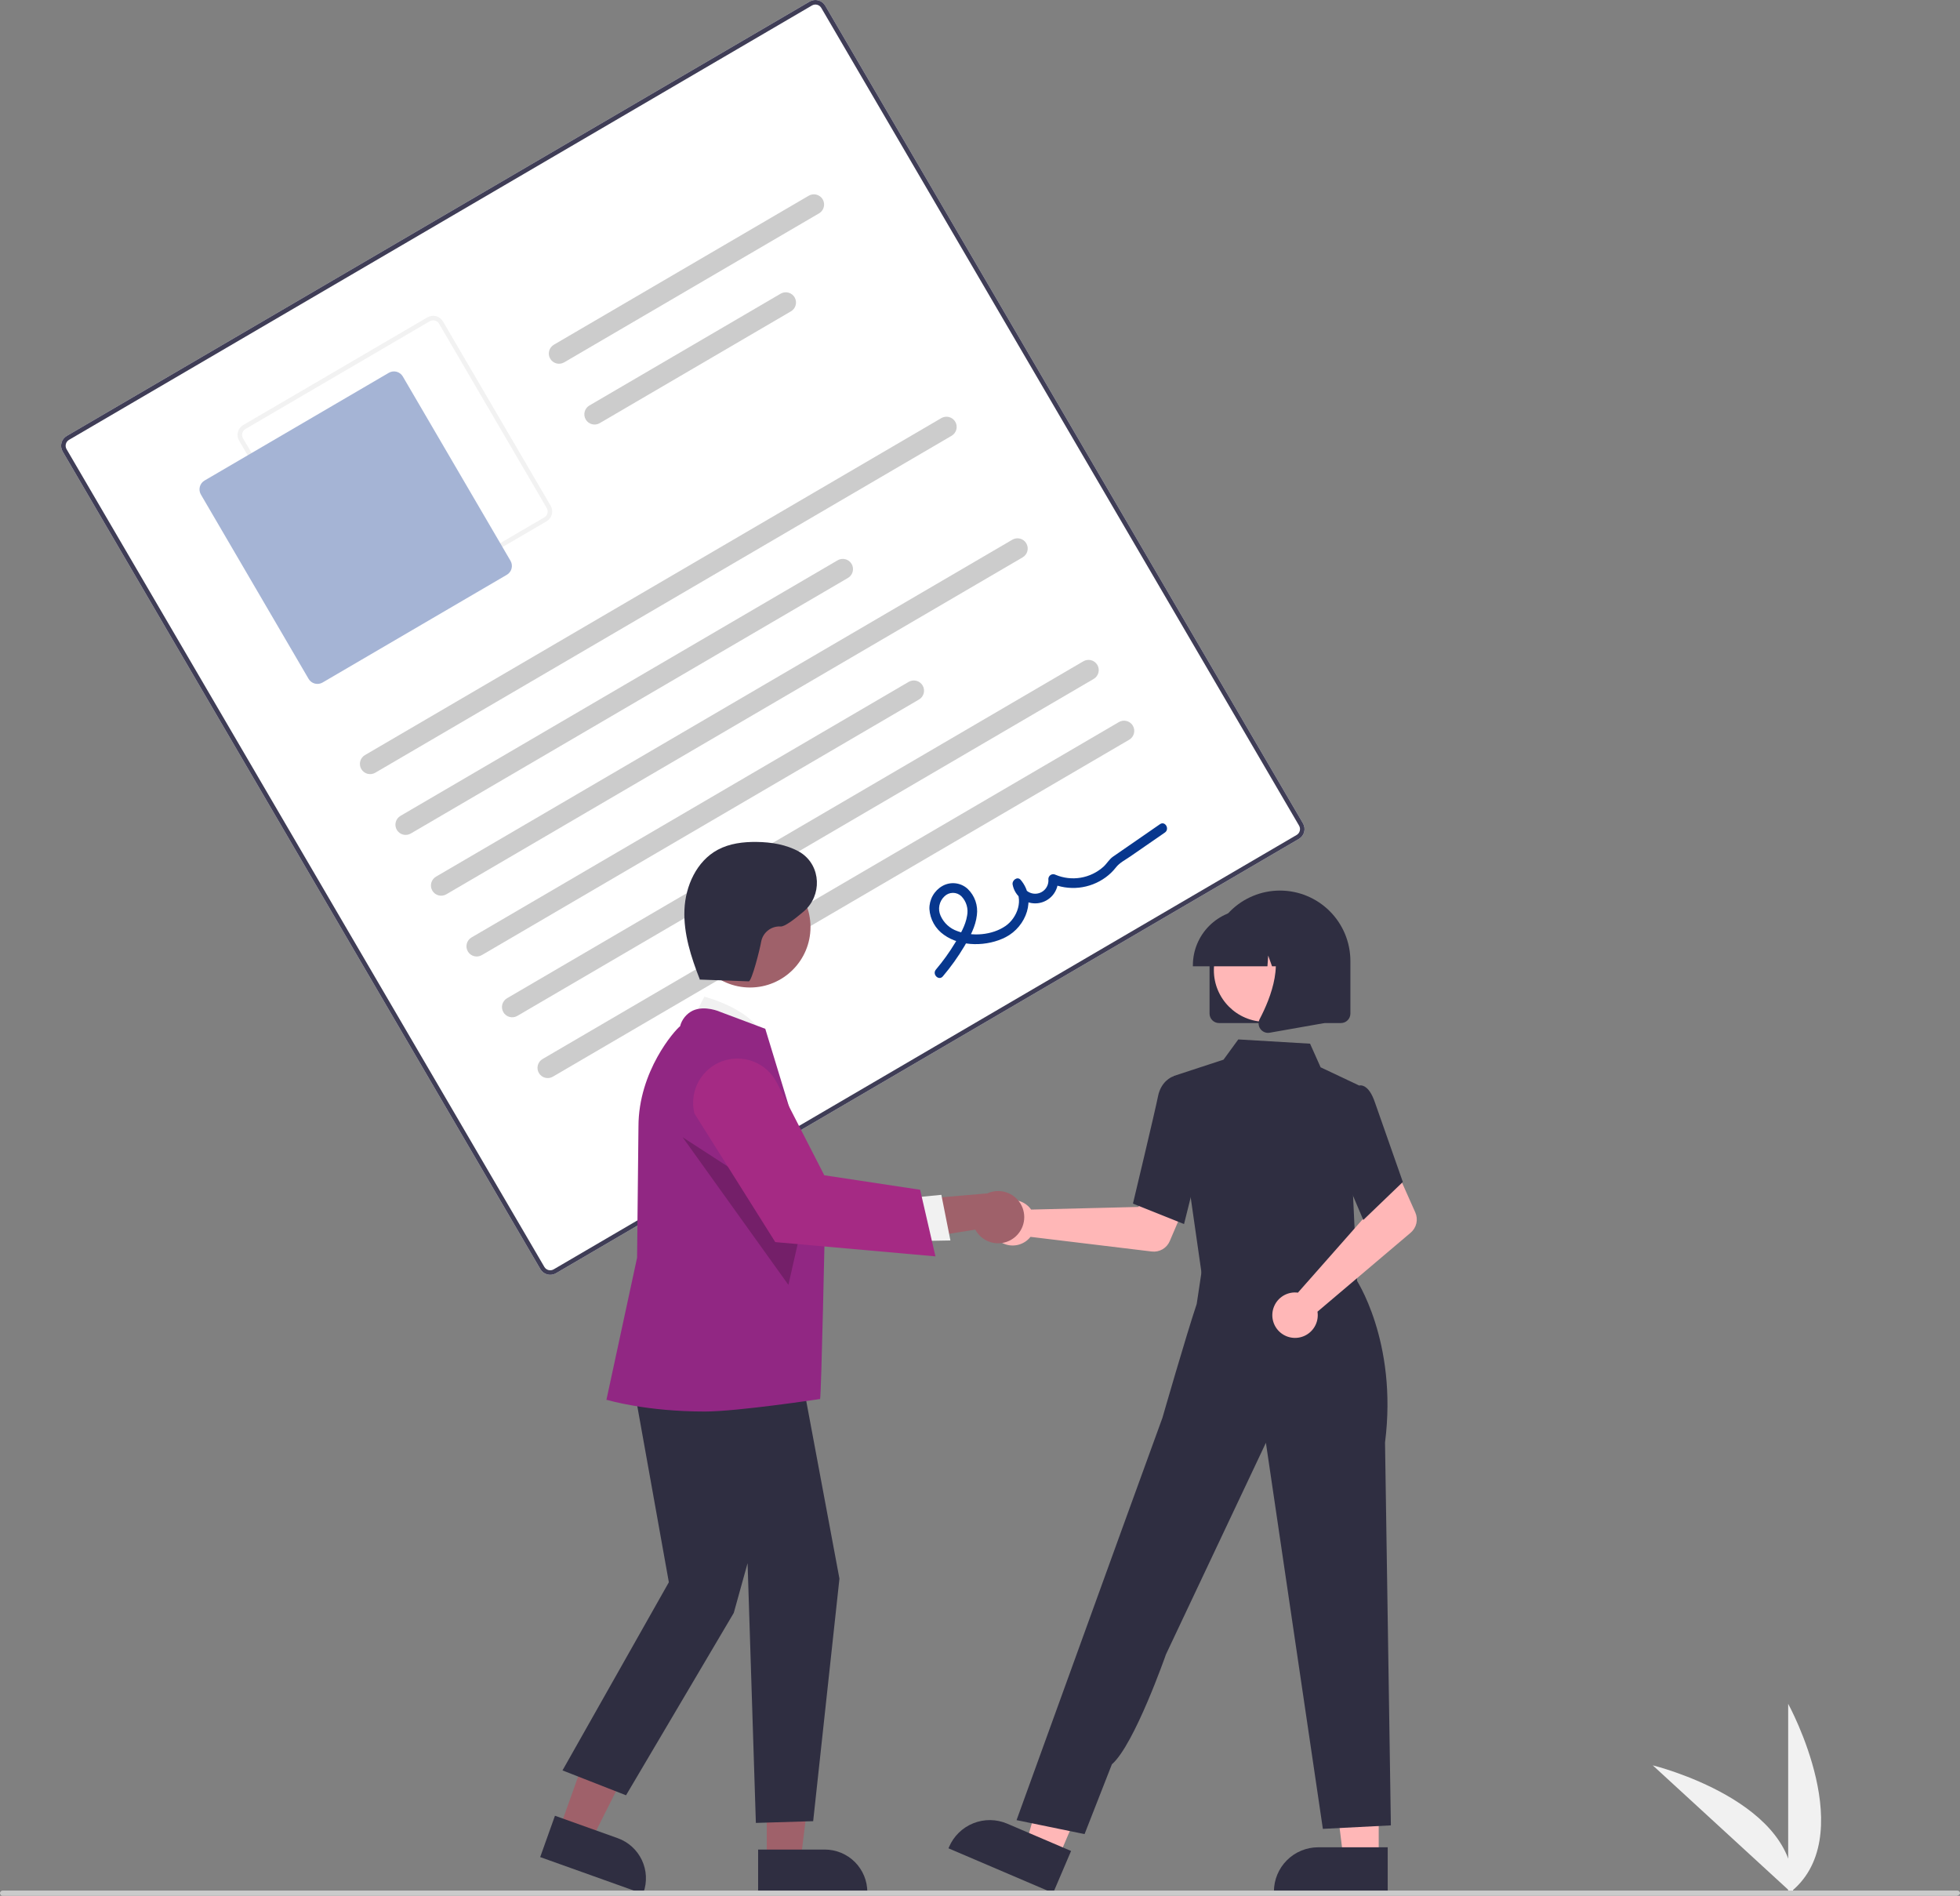 <svg width="669" height="647" viewBox="0 0 669 647" fill="none" xmlns="http://www.w3.org/2000/svg">
<rect x="0" y="0" width="669" height="647" fill="#808080" stroke="none"/>
<g clip-path="url(#clip0_314_1237)">
<path d="M610.353 646.354V581.47C610.353 581.47 635.634 627.47 610.353 646.354Z" fill="#F1F1F1"/>
<path d="M611.914 646.343L564.125 602.464C564.125 602.464 615.103 614.945 611.914 646.343Z" fill="#F1F1F1"/>
<path d="M443.359 286.293L189.762 434.537C188.874 435.055 187.818 435.199 186.824 434.938C185.83 434.677 184.98 434.033 184.461 433.147L21.381 154.075C20.864 153.187 20.72 152.13 20.98 151.136C21.241 150.142 21.885 149.292 22.772 148.773L276.369 0.529C277.256 0.011 278.313 -0.133 279.307 0.128C280.3 0.389 281.15 1.033 281.67 1.919L444.749 280.991C445.266 281.879 445.41 282.936 445.15 283.93C444.889 284.924 444.245 285.774 443.359 286.293Z" fill="white"/>
<path d="M443.359 286.293L189.762 434.537C188.874 435.055 187.818 435.199 186.824 434.938C185.83 434.677 184.98 434.033 184.461 433.147L21.381 154.075C20.864 153.187 20.72 152.13 20.98 151.136C21.241 150.142 21.885 149.292 22.772 148.773L276.369 0.529C277.256 0.011 278.313 -0.133 279.307 0.128C280.3 0.389 281.15 1.033 281.67 1.919L444.749 280.991C445.266 281.879 445.41 282.936 445.15 283.93C444.889 284.924 444.245 285.774 443.359 286.293ZM23.554 150.111C23.022 150.423 22.635 150.933 22.479 151.529C22.323 152.126 22.409 152.76 22.72 153.293L185.799 432.364C186.111 432.896 186.621 433.283 187.217 433.439C187.813 433.596 188.447 433.509 188.98 433.199L442.577 284.955C443.108 284.643 443.495 284.133 443.651 283.536C443.808 282.94 443.721 282.306 443.411 281.773L280.331 2.702C280.02 2.17 279.51 1.783 278.914 1.627C278.317 1.47 277.683 1.557 277.151 1.867L23.554 150.111Z" fill="#3F3D56"/>
<path d="M186.567 177.903L123.669 214.671C122.782 215.188 121.725 215.332 120.731 215.072C119.738 214.811 118.888 214.167 118.368 213.28L81.607 150.372C81.09 149.484 80.945 148.427 81.206 147.433C81.467 146.44 82.111 145.59 82.997 145.07L145.895 108.302C146.782 107.785 147.839 107.641 148.833 107.901C149.826 108.162 150.676 108.806 151.196 109.693L187.957 172.601C188.474 173.489 188.618 174.546 188.358 175.54C188.097 176.534 187.453 177.384 186.567 177.903ZM83.779 146.409C83.248 146.72 82.861 147.23 82.705 147.827C82.548 148.423 82.635 149.057 82.945 149.59L119.707 212.498C120.018 213.03 120.528 213.416 121.124 213.573C121.721 213.729 122.355 213.643 122.887 213.332L185.785 176.565C186.316 176.253 186.703 175.743 186.859 175.147C187.016 174.55 186.929 173.916 186.619 173.383L149.857 110.475C149.546 109.943 149.036 109.557 148.44 109.4C147.843 109.244 147.209 109.33 146.677 109.641L83.779 146.409Z" fill="#F2F2F2"/>
<path d="M172.997 196.16L110.1 232.928C109.301 233.393 108.35 233.523 107.456 233.289C106.562 233.054 105.797 232.474 105.329 231.676L68.568 168.768C68.102 167.969 67.972 167.018 68.207 166.123C68.442 165.229 69.021 164.464 69.819 163.996L132.716 127.229C133.515 126.763 134.466 126.633 135.361 126.868C136.255 127.102 137.02 127.682 137.487 128.48L174.249 191.388C174.714 192.187 174.844 193.138 174.61 194.033C174.375 194.927 173.795 195.692 172.997 196.16Z" fill="#A5B4D5"/>
<path d="M324.812 148.716L128.09 263.712C127.292 264.179 126.34 264.31 125.446 264.075C124.551 263.84 123.786 263.26 123.319 262.461C122.853 261.662 122.722 260.711 122.957 259.816C123.192 258.921 123.772 258.156 124.571 257.689L321.292 142.692C321.688 142.461 322.125 142.31 322.578 142.248C323.032 142.186 323.494 142.214 323.937 142.33C324.38 142.446 324.796 142.648 325.16 142.925C325.525 143.202 325.832 143.548 326.063 143.944C326.294 144.339 326.445 144.777 326.507 145.23C326.57 145.684 326.542 146.146 326.426 146.589C326.309 147.032 326.107 147.448 325.83 147.813C325.553 148.178 325.207 148.484 324.812 148.716Z" fill="#CCCCCC"/>
<path d="M289.427 197.234L140.213 284.459C139.818 284.69 139.381 284.841 138.927 284.903C138.473 284.966 138.012 284.938 137.569 284.822C136.674 284.587 135.909 284.006 135.442 283.208C134.976 282.409 134.845 281.457 135.08 280.563C135.315 279.668 135.895 278.903 136.694 278.436L285.908 191.211C286.303 190.979 286.74 190.828 287.194 190.766C287.648 190.704 288.109 190.732 288.552 190.848C288.995 190.964 289.411 191.167 289.776 191.443C290.141 191.72 290.447 192.066 290.679 192.462C290.91 192.857 291.061 193.295 291.123 193.748C291.185 194.202 291.157 194.664 291.041 195.107C290.925 195.55 290.723 195.966 290.446 196.331C290.169 196.696 289.823 197.002 289.427 197.234Z" fill="#CCCCCC"/>
<path d="M279.559 72.814L192.574 123.663C191.775 124.129 190.824 124.26 189.929 124.025C189.034 123.79 188.269 123.21 187.803 122.411C187.336 121.612 187.206 120.661 187.44 119.766C187.675 118.871 188.255 118.106 189.054 117.639L276.04 66.791C276.838 66.324 277.79 66.193 278.684 66.428C279.127 66.544 279.543 66.747 279.908 67.023C280.273 67.3 280.579 67.647 280.811 68.042C281.042 68.438 281.193 68.875 281.255 69.329C281.317 69.782 281.289 70.244 281.173 70.687C281.057 71.13 280.855 71.546 280.578 71.911C280.301 72.276 279.955 72.583 279.559 72.814Z" fill="#CCCCCC"/>
<path d="M269.974 106.25L204.697 144.409C204.301 144.64 203.864 144.791 203.41 144.853C202.957 144.916 202.495 144.888 202.052 144.772C201.609 144.655 201.193 144.453 200.828 144.176C200.464 143.899 200.157 143.553 199.926 143.158C199.695 142.762 199.544 142.325 199.482 141.871C199.419 141.417 199.447 140.956 199.563 140.513C199.679 140.069 199.882 139.654 200.159 139.289C200.436 138.924 200.782 138.617 201.177 138.386L266.454 100.227C267.253 99.76 268.204 99.63 269.099 99.865C269.993 100.099 270.758 100.68 271.225 101.479C271.692 102.277 271.822 103.229 271.587 104.124C271.353 105.018 270.772 105.783 269.974 106.25Z" fill="#CCCCCC"/>
<path d="M349.058 190.208L152.336 305.205C151.538 305.672 150.586 305.802 149.692 305.567C148.797 305.333 148.032 304.752 147.565 303.954C147.099 303.155 146.968 302.203 147.203 301.308C147.438 300.414 148.018 299.649 148.817 299.182L345.538 184.185C346.337 183.718 347.288 183.588 348.183 183.823C349.078 184.057 349.842 184.638 350.309 185.437C350.776 186.235 350.906 187.187 350.672 188.082C350.437 188.976 349.857 189.741 349.058 190.208Z" fill="#CCCCCC"/>
<path d="M313.674 238.726L164.46 325.952C164.065 326.183 163.628 326.334 163.174 326.396C162.72 326.458 162.259 326.43 161.816 326.314C161.373 326.198 160.957 325.996 160.592 325.719C160.227 325.442 159.921 325.096 159.689 324.7C159.458 324.305 159.307 323.868 159.245 323.414C159.183 322.96 159.211 322.498 159.327 322.055C159.443 321.612 159.645 321.196 159.922 320.831C160.199 320.467 160.545 320.16 160.941 319.929L310.155 232.703C310.55 232.472 310.987 232.321 311.441 232.259C311.895 232.197 312.356 232.224 312.799 232.341C313.242 232.457 313.658 232.659 314.023 232.936C314.388 233.213 314.694 233.559 314.926 233.955C315.157 234.35 315.308 234.787 315.37 235.241C315.432 235.695 315.404 236.157 315.288 236.6C315.172 237.043 314.97 237.459 314.693 237.824C314.416 238.188 314.07 238.495 313.674 238.726Z" fill="#CCCCCC"/>
<path d="M373.305 231.701L176.583 346.698C176.188 346.929 175.751 347.08 175.297 347.142C174.843 347.205 174.382 347.177 173.939 347.061C173.496 346.944 173.08 346.742 172.715 346.465C172.35 346.188 172.044 345.842 171.813 345.447C171.581 345.051 171.43 344.614 171.368 344.16C171.306 343.706 171.334 343.245 171.45 342.802C171.566 342.359 171.769 341.943 172.045 341.578C172.322 341.213 172.668 340.906 173.064 340.675L369.785 225.678C370.181 225.447 370.618 225.296 371.072 225.234C371.525 225.172 371.987 225.2 372.43 225.316C372.873 225.432 373.289 225.634 373.654 225.911C374.018 226.188 374.325 226.534 374.556 226.93C374.787 227.325 374.938 227.762 375 228.216C375.063 228.67 375.035 229.132 374.919 229.575C374.803 230.018 374.6 230.434 374.323 230.799C374.046 231.164 373.7 231.47 373.305 231.701Z" fill="#CCCCCC"/>
<path d="M385.428 252.448L188.706 367.444C188.311 367.675 187.874 367.826 187.42 367.889C186.966 367.951 186.505 367.923 186.062 367.807C185.619 367.691 185.203 367.488 184.838 367.211C184.473 366.934 184.167 366.588 183.936 366.193C183.704 365.797 183.553 365.36 183.491 364.906C183.429 364.453 183.457 363.991 183.573 363.548C183.689 363.105 183.892 362.689 184.168 362.324C184.445 361.959 184.791 361.652 185.187 361.421L381.908 246.424C382.304 246.193 382.741 246.042 383.195 245.98C383.648 245.918 384.11 245.946 384.553 246.062C384.996 246.178 385.412 246.38 385.777 246.657C386.141 246.934 386.448 247.28 386.679 247.676C386.91 248.071 387.061 248.508 387.124 248.962C387.186 249.416 387.158 249.878 387.042 250.321C386.926 250.764 386.723 251.18 386.446 251.545C386.17 251.91 385.823 252.216 385.428 252.448Z" fill="#CCCCCC"/>
<path d="M321.813 333.21C324.546 329.991 327.006 326.55 329.167 322.922C331.106 319.649 333.008 316.15 333.435 312.312C333.654 310.677 333.483 309.014 332.938 307.458C332.393 305.902 331.488 304.496 330.298 303.356C329.147 302.295 327.688 301.627 326.133 301.451C324.578 301.274 323.007 301.596 321.647 302.372C320.271 303.162 319.135 304.309 318.358 305.692C317.58 307.075 317.192 308.643 317.232 310.229C317.344 311.975 317.849 313.674 318.708 315.198C319.568 316.722 320.76 318.033 322.197 319.032C328.012 323.245 337.092 323.025 343.29 319.818C350.271 316.207 353.877 306.758 348.393 300.29C347.252 298.944 345.354 300.448 345.64 301.899C346.002 303.859 347.099 305.607 348.707 306.786C350.314 307.964 352.311 308.484 354.289 308.24C356.267 307.995 358.078 307.005 359.35 305.47C360.622 303.936 361.261 301.973 361.135 299.984L358.67 301.425C361.693 302.764 365.014 303.283 368.301 302.93C371.588 302.578 374.724 301.366 377.394 299.416C378.715 298.456 379.894 297.316 380.898 296.029C382.105 294.454 384.132 293.437 385.773 292.302L397.602 284.128C399.342 282.925 397.688 280.06 395.933 281.272L385.221 288.676C383.435 289.909 381.638 291.128 379.864 292.377C378.596 293.271 377.815 294.712 376.661 295.773C374.476 297.739 371.777 299.043 368.879 299.533C365.981 300.024 363.003 299.68 360.293 298.542C360.041 298.407 359.758 298.338 359.471 298.343C359.184 298.348 358.904 298.427 358.656 298.571C358.409 298.716 358.203 298.922 358.058 299.169C357.913 299.416 357.833 299.697 357.828 299.984C357.958 301.171 357.615 302.361 356.872 303.296C356.128 304.231 355.046 304.835 353.86 304.975C352.674 305.116 351.481 304.782 350.54 304.046C349.599 303.311 348.987 302.234 348.837 301.049L346.083 302.658C349.621 306.831 347.265 313.231 343.19 316.03C338.631 319.162 331.896 319.705 326.758 317.759C325.498 317.325 324.34 316.636 323.358 315.735C322.376 314.833 321.591 313.739 321.05 312.521C320.549 311.42 320.406 310.189 320.642 309.003C320.877 307.817 321.478 306.734 322.361 305.907C323.126 305.151 324.155 304.722 325.231 304.711C326.306 304.699 327.344 305.106 328.125 305.846C328.976 306.715 329.6 307.779 329.942 308.946C330.285 310.113 330.336 311.346 330.09 312.536C329.56 315.85 327.728 318.906 326.024 321.736C324.079 324.962 321.878 328.026 319.445 330.9C318.08 332.515 320.434 334.842 321.813 333.21Z" fill="#07378E"/>
<path d="M351.174 411.855C351.459 412.148 351.72 412.463 351.956 412.798L388.588 411.901L392.862 404.091L405.49 409.001L399.268 423.563C398.765 424.74 397.895 425.721 396.787 426.361C395.679 427 394.394 427.263 393.124 427.109L351.736 422.109C350.76 423.345 349.43 424.254 347.924 424.716C346.419 425.178 344.808 425.171 343.307 424.695C341.805 424.219 340.484 423.298 339.519 422.052C338.554 420.807 337.991 419.298 337.905 417.725C337.819 416.152 338.214 414.59 339.037 413.247C339.86 411.904 341.072 410.843 342.512 410.206C343.953 409.569 345.553 409.385 347.1 409.68C348.647 409.974 350.068 410.733 351.174 411.855Z" fill="#FFB7B7"/>
<path d="M470.59 634.365H458.545L452.814 587.897L470.591 587.898L470.59 634.365Z" fill="#FFB7B7"/>
<path d="M473.661 646.043L434.823 646.041V645.55C434.824 641.54 436.416 637.695 439.251 634.859C442.086 632.024 445.931 630.431 449.94 630.431H449.941L473.662 630.432L473.661 646.043Z" fill="#2F2E41"/>
<path d="M361.217 634.097L350.141 629.364L363.122 584.381L379.469 591.366L361.217 634.097Z" fill="#FFB7B7"/>
<path d="M359.455 646.043L323.74 630.782L323.933 630.331C325.508 626.643 328.483 623.733 332.204 622.239C335.925 620.745 340.086 620.791 343.773 622.366L343.774 622.366L365.587 631.687L359.455 646.043Z" fill="#2F2E41"/>
<path d="M412.043 421.921L411.171 436.038L436.631 438.763L463.271 441.615L455.43 420.179L412.043 421.921Z" fill="#FFB7B7"/>
<path d="M410.37 436.22L400.479 367.256L417.623 361.637L422.658 354.73L447.161 356.181L450.758 364.24L463.823 370.415L461.816 407.711L463.28 438.91L410.37 436.22Z" fill="#2F2E41"/>
<path d="M404.145 417.739L386.707 410.761L386.781 410.451C386.856 410.138 394.278 379.118 395.263 374.134C396.29 368.94 400.04 367.505 400.2 367.446L400.316 367.403L407.217 369.504L410.248 393.322L404.145 417.739Z" fill="#2F2E41"/>
<path d="M370.189 625.931L346.977 621.168L384.076 518.779L396.773 483.856C396.773 483.856 404.827 455.855 408.465 445.019L410.661 430.479L462.64 436.233C462.64 436.233 477.158 457.558 472.747 492.315L474.742 622.954L451.53 624.145L432.087 492.389L397.964 564.616C397.964 564.616 387.208 595.439 379.513 602.119L370.189 625.931Z" fill="#2F2E41"/>
<path d="M441.795 441.082C442.204 441.072 442.613 441.095 443.018 441.149L467.267 413.673L464.447 405.228L476.632 399.305L483.079 413.769C483.6 414.938 483.727 416.244 483.443 417.491C483.158 418.738 482.477 419.86 481.501 420.687L449.695 447.641C449.938 449.198 449.701 450.791 449.015 452.21C448.33 453.628 447.23 454.805 445.86 455.582C444.49 456.36 442.916 456.702 441.348 456.563C439.779 456.424 438.289 455.811 437.077 454.805C435.865 453.798 434.989 452.447 434.563 450.93C434.138 449.413 434.185 447.803 434.697 446.313C435.209 444.824 436.163 443.525 437.431 442.591C438.699 441.656 440.221 441.13 441.795 441.082Z" fill="#FFB7B7"/>
<path d="M465.331 416.347L455.216 392.549L459.161 375.972L463.412 370.601C463.723 370.467 464.059 370.4 464.398 370.403C464.736 370.407 465.071 370.48 465.379 370.619C466.947 371.25 468.282 373.184 469.348 376.368L478.828 403.375L465.331 416.347Z" fill="#2F2E41"/>
<path d="M412.85 345.912V327.971C412.85 321.594 415.382 315.479 419.89 310.97C424.398 306.462 430.512 303.929 436.887 303.929C443.262 303.929 449.376 306.462 453.884 310.97C458.392 315.479 460.925 321.594 460.925 327.971V345.912C460.924 346.768 460.583 347.589 459.978 348.195C459.373 348.8 458.552 349.141 457.696 349.142H416.079C415.222 349.141 414.402 348.8 413.796 348.195C413.191 347.589 412.851 346.768 412.85 345.912Z" fill="#2F2E41"/>
<path d="M431.948 348.724C441.681 348.724 449.571 340.832 449.571 331.097C449.571 321.362 441.681 313.471 431.948 313.471C422.215 313.471 414.324 321.362 414.324 331.097C414.324 340.832 422.215 348.724 431.948 348.724Z" fill="#FFB7B7"/>
<path d="M407.163 329.406C407.169 324.364 409.174 319.53 412.739 315.964C416.303 312.399 421.137 310.393 426.178 310.388H429.766C434.807 310.393 439.64 312.399 443.205 315.964C446.77 319.53 448.775 324.364 448.781 329.406V329.765H441.199L438.613 322.522L438.095 329.765H434.177L432.872 326.11L432.611 329.765H407.163L407.163 329.406Z" fill="#2F2E41"/>
<path d="M430.213 351.159C429.857 350.677 429.644 350.104 429.6 349.506C429.555 348.909 429.68 348.311 429.96 347.781C433.762 340.548 439.085 327.184 432.02 318.942L431.512 318.35H452.024V349.152L433.39 352.44C433.202 352.474 433.01 352.49 432.819 352.491C432.31 352.491 431.809 352.37 431.356 352.138C430.903 351.907 430.511 351.571 430.213 351.159Z" fill="#2F2E41"/>
<path d="M190.929 624.215L201.814 628.106L222 587.963L205.934 582.221L190.929 624.215Z" fill="#9F616A"/>
<path d="M184.381 633.777L189.422 619.668L210.86 627.331C214.48 628.63 217.438 631.312 219.084 634.789C220.73 638.266 220.929 642.254 219.639 645.878L219.48 646.322L184.381 633.777Z" fill="#2F2E41"/>
<path d="M261.714 634.983L273.273 634.983L278.773 590.388L261.712 590.389L261.714 634.983Z" fill="#9F616A"/>
<path d="M258.765 631.209L281.53 631.208H281.531C283.436 631.208 285.323 631.583 287.083 632.312C288.843 633.042 290.442 634.11 291.789 635.458C293.137 636.805 294.205 638.405 294.934 640.165C295.664 641.926 296.039 643.813 296.039 645.718V646.19L258.765 646.191L258.765 631.209Z" fill="#2F2E41"/>
<path d="M235.368 350.075L240.395 340.14C240.395 340.14 259.124 344.833 260.826 355.689L235.368 350.075Z" fill="#F1F1F1"/>
<path d="M214.625 463.681L228.297 539.987L191.995 604.197L213.682 612.685L250.456 550.443L255.17 533.467L257.998 622.115L277.557 621.522L286.524 538.746L272.141 461.795L214.625 463.681Z" fill="#2F2E41"/>
<path d="M240.577 481.72C220.493 481.72 207.74 477.878 207.455 477.817L206.992 477.718L217.454 429.207L217.925 384.459C217.925 365.497 230.403 351.516 232.134 350.226C232.426 349.075 232.965 348.002 233.715 347.081C234.464 346.16 235.405 345.413 236.473 344.894C240.635 343.005 245.721 345.271 245.935 345.369L261.201 351.094L261.273 351.305C261.457 351.848 281.565 417.871 281.565 417.871C281.565 417.871 280.348 475.557 279.924 477.447C279.924 477.447 251.737 481.72 240.577 481.72Z" fill="#912783"/>
<path d="M256.01 337.011C267.406 337.011 276.644 327.772 276.644 316.374C276.644 304.977 267.406 295.737 256.01 295.737C244.615 295.737 235.377 304.977 235.377 316.374C235.377 327.772 244.615 337.011 256.01 337.011Z" fill="#9F616A"/>
<path opacity="0.2" d="M233.005 388.119L269.103 438.492L274.434 414.968L233.005 388.119Z" fill="black"/>
<path d="M346.18 422.394C345.164 423.197 343.986 423.768 342.726 424.066C341.466 424.364 340.156 424.382 338.889 424.12C337.621 423.857 336.427 423.319 335.39 422.545C334.352 421.77 333.497 420.778 332.885 419.637L301.814 424.611L308.546 409.707L337.019 407.268C339.003 406.367 341.249 406.224 343.331 406.868C345.413 407.512 347.187 408.897 348.316 410.761C349.446 412.626 349.852 414.84 349.458 416.984C349.064 419.127 347.898 421.052 346.18 422.394Z" fill="#9F616A"/>
<path d="M310.146 408.858L321.31 407.763L324.403 423.339L310.355 423.588L310.146 408.858Z" fill="#F1F1F1"/>
<path d="M319.297 428.767L264.621 423.897L237.012 379.983L236.927 379.595C236.144 376.007 236.693 372.257 238.471 369.045C240.249 365.833 243.136 363.377 246.592 362.138C250.047 360.898 253.836 360.959 257.25 362.308C260.665 363.658 263.471 366.204 265.146 369.472L281.353 401.09L314.061 406.035L319.297 428.767Z" fill="#A52A84"/>
<path d="M238.436 334.292L255.562 334.907C256.606 334.944 259.439 323.676 259.81 321.339C260.103 319.817 260.94 318.454 262.164 317.504C263.389 316.554 264.917 316.083 266.464 316.178C267.746 316.299 270.978 313.903 274.314 311.067C280.647 305.682 280.318 295.568 273.361 291.017C273.171 290.893 272.984 290.779 272.801 290.677C268.412 288.22 263.278 287.395 258.249 287.332C253.69 287.275 249.002 287.849 244.985 290.007C237.785 293.876 233.953 302.332 233.616 310.5C233.28 318.668 235.898 326.656 238.869 334.272" fill="#2F2E41"/>
<path d="M667.747 647H0.897C0.659 647 0.431 646.905 0.263 646.737C0.094 646.569 0 646.341 0 646.103C0 645.865 0.094 645.637 0.263 645.469C0.431 645.301 0.659 645.206 0.897 645.206H668.103C668.341 645.206 668.569 645.301 668.737 645.469C668.905 645.637 669 645.865 669 646.103C669 646.598 668.242 647 667.747 647Z" fill="#CBCBCB"/>
</g>
<defs>
<clipPath id="clip0_314_1237">
<rect width="669" height="647" fill="white"/>
</clipPath>
</defs>
</svg>
